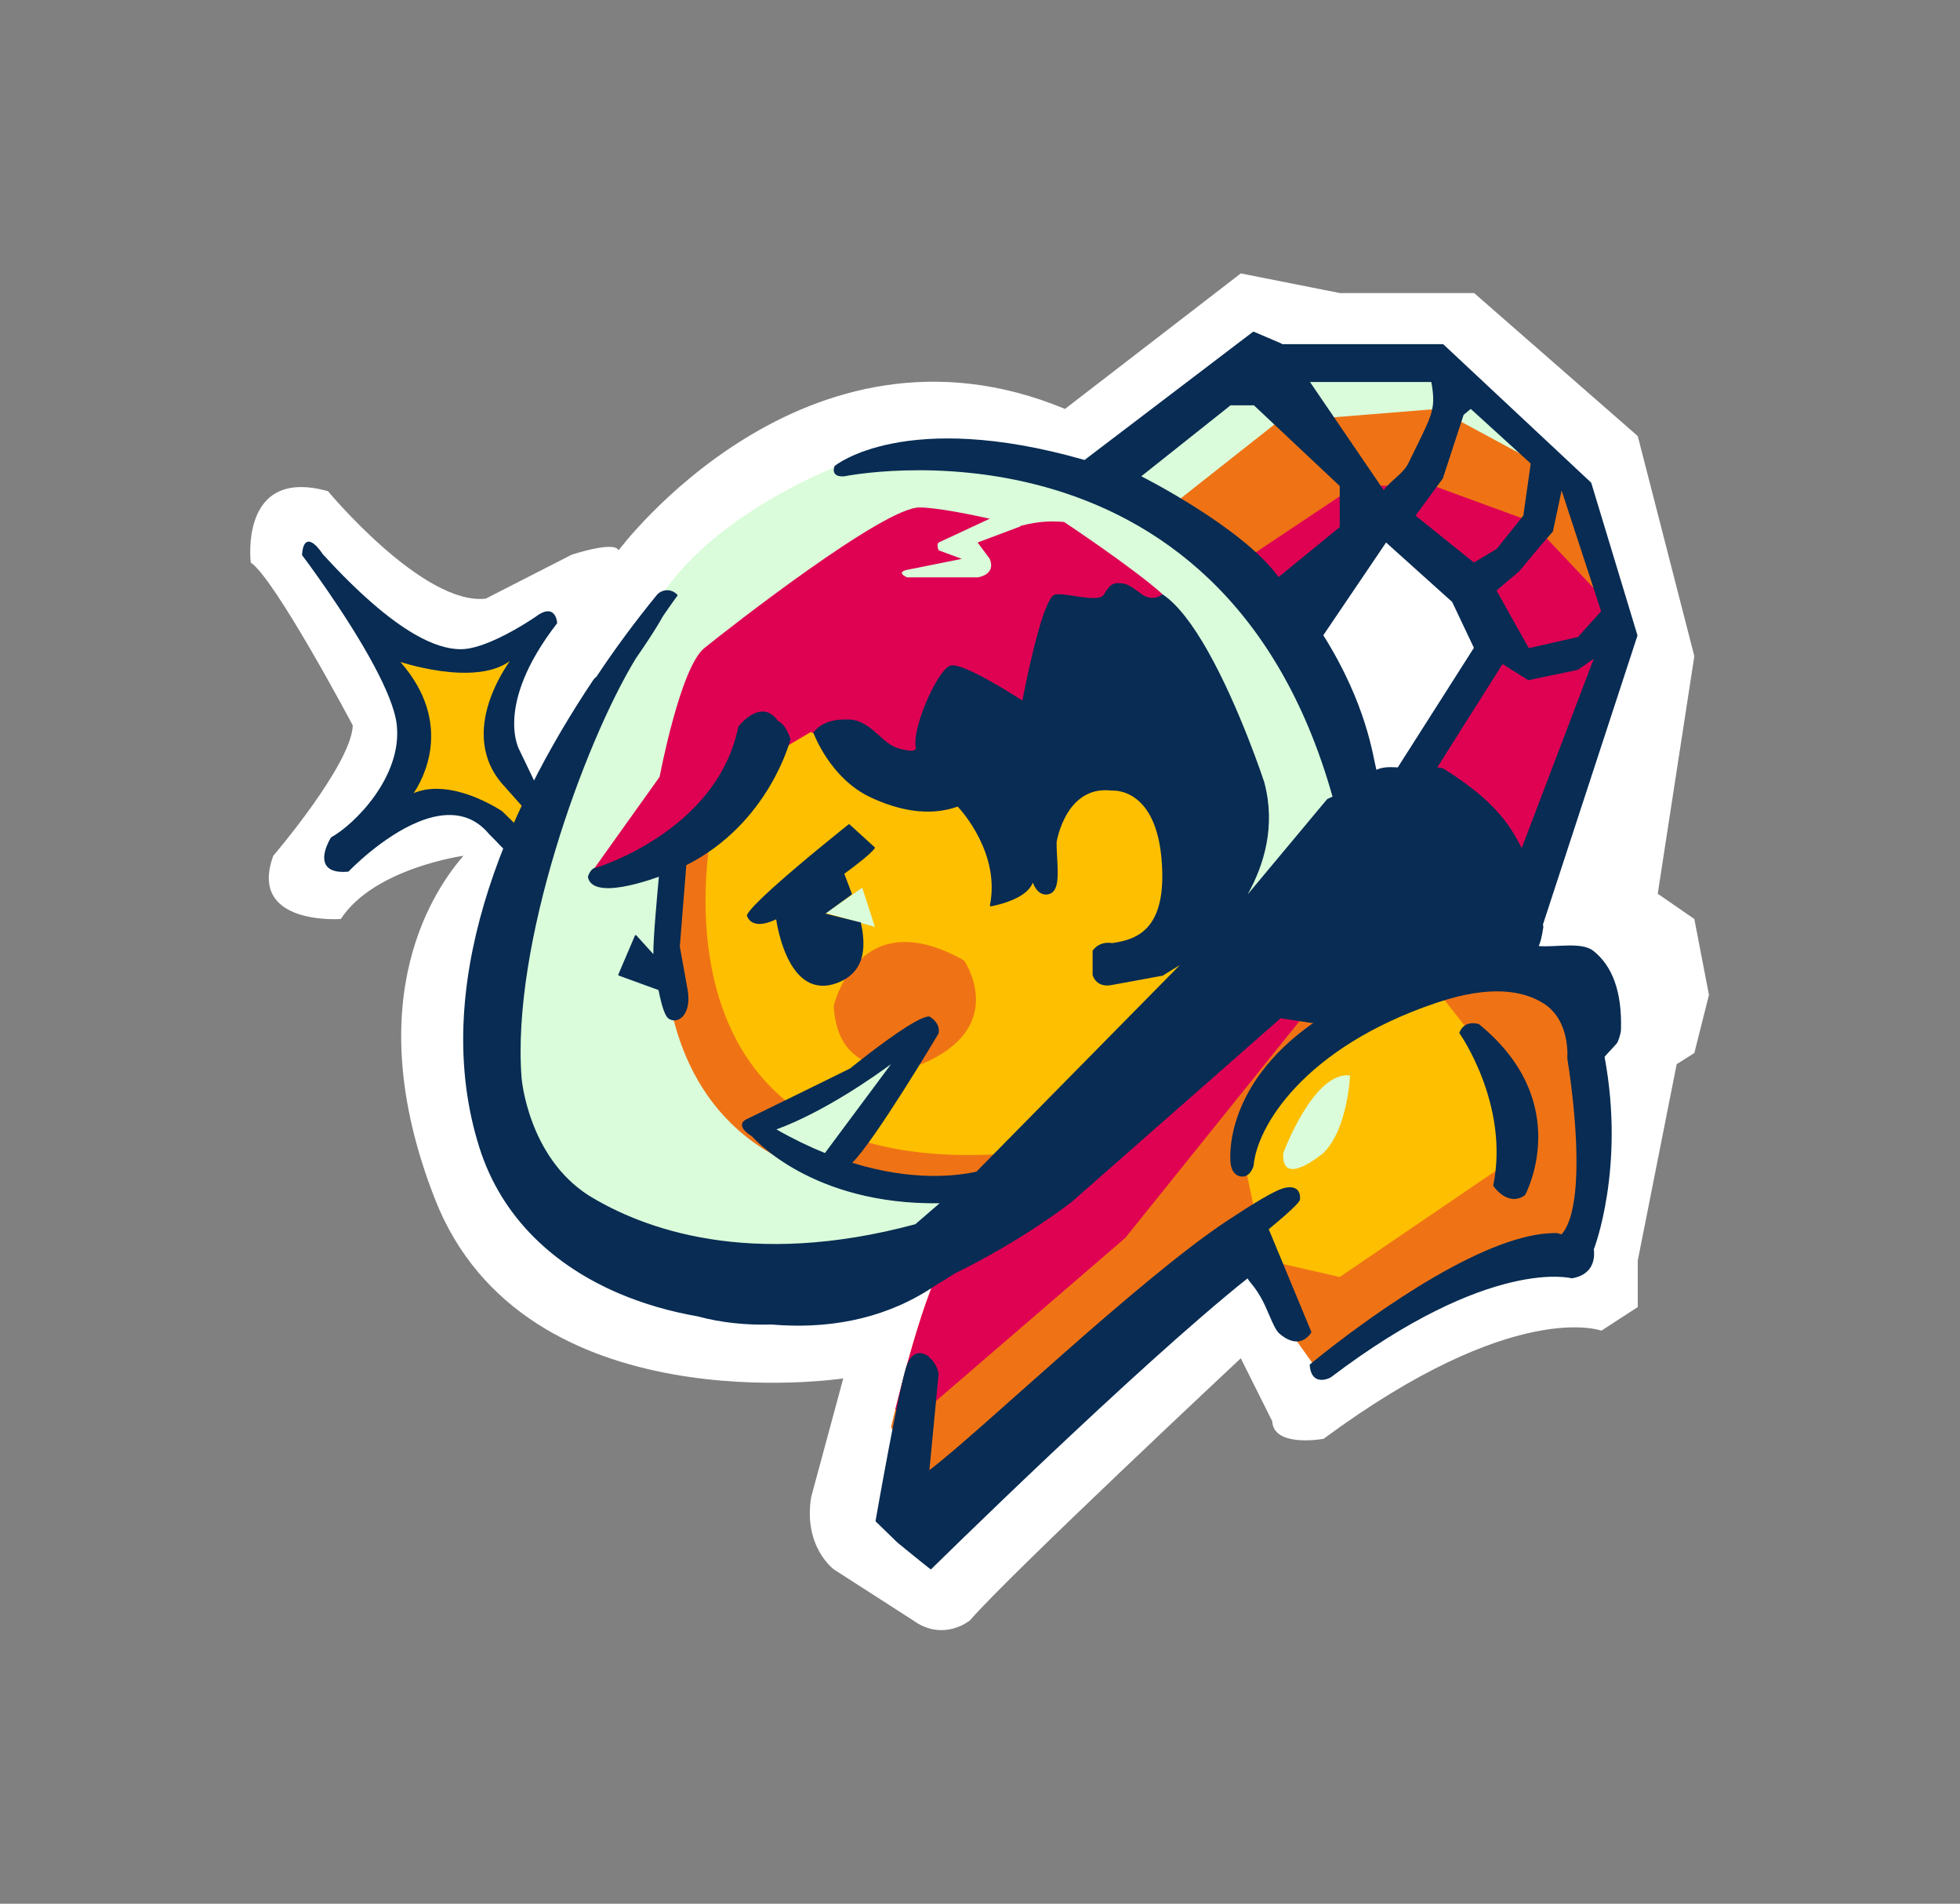 <?xml version="1.0" encoding="UTF-8" standalone="no"?>
<!DOCTYPE svg PUBLIC "-//W3C//DTD SVG 1.1//EN" "http://www.w3.org/Graphics/SVG/1.1/DTD/svg11.dtd">
<svg width="100%" height="100%" viewBox="0 0 2626 2550" version="1.1" xmlns="http://www.w3.org/2000/svg" xmlns:xlink="http://www.w3.org/1999/xlink" xml:space="preserve" xmlns:serif="http://www.serif.com/" style="fill-rule:evenodd;clip-rule:evenodd;stroke-linejoin:round;stroke-miterlimit:2;">
    <rect x="0" y="0" width="2626" height="2550" fill="#808080" stroke="none"/>
    <g transform="matrix(1,0,0,1,-2738,-2292.4)">
        <g id="Main-logo" serif:id="Main logo" transform="matrix(1,0,0,1,2738,2292.4)">
            <rect x="0" y="0" width="2625.1" height="2550" style="fill:none;"/>
            <g transform="matrix(1.455,0,0,1.455,-77.833,-313.504)">
                <path d="M579.844,726.157C579.844,726.157 619.223,713.048 623.093,722.114C623.093,722.114 794.205,492.262 1034.16,591.922L1196.04,467.172L1287.41,485.287L1410.95,485.287L1561.58,616.923L1613.67,819.543L1579.98,1038.24L1613.67,1061.5L1627.15,1131.39L1613.67,1184.89L1597.42,1195.16L1561.58,1375.96L1561.58,1418.72L1528.1,1440.49C1528.1,1440.49 1448.07,1410.2 1272.27,1540.05C1272.27,1540.05 1226.22,1548.52 1224.99,1523.87L1196.04,1465.9C1196.04,1465.9 982.837,1665.29 946.7,1707.12C946.7,1707.12 922.462,1727.52 894.186,1707.12L821.459,1660.36C821.459,1660.36 792.961,1639.64 800.432,1593.7L829.987,1484.43C829.987,1484.43 536.254,1529.26 453.999,1319.29C380.673,1132.12 457.028,1030.26 480.227,1003.31C480.227,1003.31 397.994,1014.57 367.307,1061.5C367.307,1061.5 281.533,1067.87 305.125,1003.31C305.125,1003.31 376.986,919.432 378.344,883.307C378.344,883.307 306.884,748.491 284.387,733.345C284.387,733.345 273.389,644.707 355.507,667.662C355.507,667.662 443.044,773.076 500.757,766.592L579.844,726.157Z" style="fill:white;"/>
            </g>
            <g transform="matrix(2.279,0,0,2.279,-2462.46,-86.317)">
                <g transform="matrix(1,0,0,1,-2120.01,-87.006)">
                    <path d="M3698.52,396.582C3698.52,396.582 3606.13,429.755 3580.1,492.231L3546.2,555.136L3489.48,678.543L3489.48,784.429L3559.47,855.809L3690.66,878.27L3800.24,829.576L3921.02,715.401L3994.17,589.693L3970.64,512.037L3929.8,459.501L3871.46,413.571L3755.8,396.582L3698.52,396.582Z" style="fill:rgb(218,252,218);"/>
                </g>
                <g transform="matrix(1,0,0,1,-2120.01,-87.006)">
                    <path d="M3516.38,598.865L3489.48,564.218L3494.18,543.084L3516.38,493.265L3487.34,512.037L3430.43,502.878L3436.12,529.942L3445.09,564.218L3423.52,605.608L3456.04,598.865L3494.18,609.328L3507.92,620.382L3516.38,598.865Z" style="fill:rgb(254,191,0);"/>
                </g>
                <g transform="matrix(1,0,0,1,-2120.01,-87.006)">
                    <path d="M3504.09,620.933C3504.92,623.835 3505.26,625.809 3505.23,627.045C3505.2,628.206 3504.82,628.818 3504.31,629.06C3503.95,629.232 3503.49,629.241 3502.95,629.057C3502.32,628.844 3501.54,628.356 3500.66,627.66C3497.21,624.937 3492.07,618.943 3488.08,615.178L3488.04,615.133C3476.57,601.28 3461.12,602.006 3446.73,607.814C3424.92,616.613 3405.48,637.056 3405.48,637.056L3405.16,637.21C3397.99,637.844 3394.24,636.216 3392.47,633.74C3390.8,631.4 3390.86,628.244 3391.58,625.295C3392.63,621.01 3395.03,617.184 3395.03,617.184L3395.21,617.011C3401.94,613.31 3412.39,604.454 3420.75,592.701C3429.1,580.969 3435.39,566.345 3433.78,551.06C3432.81,541.861 3427.43,529.227 3420.37,516.04C3403.85,485.144 3378.17,451.251 3378.17,451.251L3378.07,450.915C3378.28,447.879 3378.82,445.941 3379.52,444.796C3380.06,443.922 3380.71,443.47 3381.4,443.307C3382.54,443.04 3383.86,443.603 3385.12,444.596C3387.66,446.582 3390.02,450.224 3390.29,450.644C3410.96,473.205 3428.91,488.792 3444.27,497.658C3454.45,503.531 3463.47,506.45 3471.37,506.466C3477.93,506.479 3486.26,503.432 3493.89,499.789C3505.22,494.383 3515.02,487.641 3515.35,487.413C3520.12,483.748 3523.13,483.672 3524.97,484.76C3526.12,485.435 3526.86,486.579 3527.31,487.719C3527.97,489.365 3528.06,490.983 3528.06,490.983L3527.95,491.315C3490.35,539.904 3506.03,566.046 3506.03,566.046C3506.03,566.06 3506.04,566.074 3506.05,566.088L3520.48,596.145C3520.52,596.212 3520.53,596.286 3520.53,596.361L3520.53,602.109C3520.53,602.33 3520.39,602.525 3520.18,602.588L3513.12,604.701C3512.93,604.756 3512.73,604.699 3512.6,604.553L3495.06,584.789L3495.05,584.774C3481.62,568.416 3483.59,549.636 3488.94,534.943C3492.38,525.502 3497.21,517.756 3500.2,513.449C3492.41,519.092 3481.47,520.62 3470.71,520.251C3455.6,519.733 3440.87,515.505 3435.89,513.943C3467.88,550.4 3448.75,583.594 3443.69,591.048C3452.37,587.394 3462.09,588.122 3470.76,590.42C3484.57,594.078 3495.72,601.696 3495.72,601.696C3495.74,601.713 3495.76,601.731 3495.78,601.751L3520.38,625.731C3520.55,625.895 3520.58,626.154 3520.46,626.353C3520.33,626.553 3520.09,626.639 3519.87,626.56L3504.09,620.933Z" style="fill:rgb(8,44,83);"/>
                </g>
                <g transform="matrix(1,0,0,1,-2120.01,-87.006)">
                    <path d="M3677.23,555.136C3677.23,555.136 3750.32,423.753 3826.11,431.694C3826.11,431.694 3866.11,458.213 3883.79,473.975L3875.98,555.136L3785.21,581.456L3700.41,567.727L3677.23,555.136Z" style="fill:rgb(223,2,83);"/>
                </g>
                <g transform="matrix(1,0,0,1,-2120.01,-87.006)">
                    <path d="M3546.2,640.444L3591.25,577.327L3605.72,531.127L3656.97,547.852L3628.38,595.493L3546.2,640.444Z" style="fill:rgb(223,2,83);"/>
                </g>
                <g transform="matrix(1,0,0,1,-2120.01,-87.006)">
                    <path d="M3588.3,581.456C3588.3,581.456 3600.4,517.275 3614.54,505.823C3628.68,494.371 3720.22,422.819 3741.14,423.128C3762.07,423.437 3817.98,438.388 3817.98,438.388L3741.14,521.495L3690.66,572.584L3639.62,581.456L3588.3,581.456Z" style="fill:rgb(223,2,83);"/>
                </g>
                <g transform="matrix(1,0,0,1,-2120.01,-87.006)">
                    <path d="M3782.38,429.745L3752.33,443.738C3752.33,443.738 3750.86,444.676 3752.33,448.333L3765.95,453.352L3733.79,459.806C3733.79,459.806 3726.83,461.039 3733.79,464.242L3775.24,464.242C3775.24,464.242 3786.25,462.905 3782.38,453.352L3775.24,443.738L3800.37,434.287L3805.96,423.127L3782.38,429.745Z" style="fill:rgb(218,252,218);"/>
                </g>
                <g transform="matrix(1,0,0,1,-2120.01,-87.006)">
                    <path d="M3970.64,492.382L4006.86,438.879L4032.68,449.795L4074.5,480.194L4074.5,510.532L4036.3,587.009L4091.49,656.793L4137.47,533.574L4152.21,472.573L4117.97,410.36L4074.5,363.102L4036.3,340.976L3951.9,340.976L3871.46,381.179L3854.01,402.52L3942.32,480.194L3970.64,492.382Z" style="fill:rgb(223,2,83);"/>
                </g>
                <g transform="matrix(1,0,0,1,-2120.01,-87.006)">
                    <path d="M3595.08,627.851C3595.08,627.851 3546.13,840.384 3770.86,822.685L3906.27,712.514L3921.02,656.793L3894.25,555.136L3770.86,577.327L3700.9,567.727L3677.23,555.136L3639.62,577.327L3595.08,627.851Z" style="fill:rgb(239,115,21);"/>
                    <clipPath id="_clip1">
                        <path d="M3595.08,627.851C3595.08,627.851 3546.13,840.384 3770.86,822.685L3906.27,712.514L3921.02,656.793L3894.25,555.136L3770.86,577.327L3700.9,567.727L3677.23,555.136L3639.62,577.327L3595.08,627.851Z"/>
                    </clipPath>
                    <g clip-path="url(#_clip1)">
                        <g transform="matrix(1,0,0,1,24.717,-19.973)">
                            <path d="M3595.08,627.851C3595.08,627.851 3546.13,840.384 3770.86,822.685L3906.27,712.514L3921.02,656.793L3894.25,555.136L3770.86,577.327L3700.9,567.727L3677.23,555.136L3639.62,577.327L3595.08,627.851Z" style="fill:rgb(254,191,0);"/>
                        </g>
                    </g>
                </g>
                <g transform="matrix(1,0,0,1,-2120.01,-87.006)">
                    <path d="M3724.35,963.731C3724.35,963.731 3741.72,888.308 3755.8,865.385L3988.13,675.018L4080.32,689.434L4121.74,704.258L4137.47,802.58L4121.74,865.385L4081.65,865.385L3978.46,934.999L3956.18,903.744L3935.87,865.385L3817.98,957.799L3737.43,1029.97L3737.43,985.844L3724.35,963.731Z" style="fill:rgb(239,115,21);"/>
                    <clipPath id="_clip2">
                        <path d="M3724.35,963.731C3724.35,963.731 3741.72,888.308 3755.8,865.385L3988.13,675.018L4080.32,689.434L4121.74,704.258L4137.47,802.58L4121.74,865.385L4081.65,865.385L3978.46,934.999L3956.18,903.744L3935.87,865.385L3817.98,957.799L3737.43,1029.97L3737.43,985.844L3724.35,963.731Z"/>
                    </clipPath>
                    <g clip-path="url(#_clip2)">
                        <path d="M3988.13,695.59L3862.01,852.496L3744.92,953.357L3703.14,953.357L3744.92,875.426L3978.46,675.018L3988.13,695.59Z" style="fill:rgb(223,2,83);"/>
                    </g>
                </g>
                <g transform="matrix(1,0,0,1,-2120.01,-87.006)">
                    <path d="M3930.91,802.58L3944.15,865.385L3988.13,875.426L4081.65,811.788L4091.49,765.682L4043.08,704.258L3954.92,750.327L3930.91,802.58Z" style="fill:rgb(254,191,0);"/>
                </g>
                <g transform="matrix(1,0,0,1,-2120.01,-87.006)">
                    <path d="M3954.92,802.58C3954.92,802.58 3972.88,754.201 3994.17,757.007C3994.17,757.007 3992.83,788.732 3978.46,802.58C3978.46,802.58 3953.57,823.704 3954.92,802.58Z" style="fill:rgb(218,252,218);"/>
                </g>
                <g transform="matrix(1,0,0,1,-2120.01,-87.006)">
                    <path d="M3690.66,716.066C3690.66,716.066 3704.98,654.096 3767.33,689.434C3767.33,689.434 3794.18,728.61 3742.22,750.327C3742.22,750.327 3693.21,764.499 3690.66,716.066Z" style="fill:rgb(239,115,21);"/>
                </g>
                <g transform="matrix(1,0,0,1,-2120.01,-87.006)">
                    <path d="M3902.68,431.348L3978.46,381.179L4045.5,381.179L4111.05,410.36L4058.46,349.409L4014.41,338.965L3951.68,349.409L3902.68,365.218L3861.59,410.36L3902.68,431.348Z" style="fill:rgb(218,252,218);"/>
                </g>
                <g transform="matrix(1,0,0,1,-2120.01,-87.006)">
                    <path d="M3894.72,417.734L3951.68,372.812L4045.5,365.218L4104.84,397.241L4137.47,423.127L4150,483.87L4100.4,431.348L4043.08,410.36L3997.44,410.36L3929.8,455.503L3894.72,417.734Z" style="fill:rgb(239,115,21);"/>
                </g>
                <g transform="matrix(1,0,0,1,-2120.01,-87.006)">
                    <path d="M3645.98,784.86L3737.43,733.201L3690.66,807.707L3661.25,798.555L3645.98,784.86Z" style="fill:rgb(218,252,218);"/>
                </g>
                <g transform="matrix(1,0,0,1,-2120.01,-87.006)">
                    <path d="M3685.97,661.502L3707.4,646.652L3714.85,669.633L3685.97,661.502Z" style="fill:rgb(218,252,218);"/>
                </g>
                <g transform="matrix(1,0,0,1,376.494,-103.572)">
                    <path d="M1250.39,1005.52C1279.45,983.596 1373.31,893.448 1425.33,859.007C1440.9,848.699 1452.75,841.614 1458.01,839.98C1458.19,839.916 1459.98,839.303 1461.99,839.253C1463.46,839.217 1465.05,839.489 1466.26,840.434C1467.55,841.446 1468.46,843.235 1468.28,846.326C1468.26,846.553 1468.17,846.855 1467.95,847.218C1467.57,847.882 1466.78,848.836 1465.6,850.046C1462.64,853.102 1457.19,857.872 1449.88,863.915L1474.92,924.231L1474.87,924.703C1473.3,927.032 1471.58,928.422 1469.84,929.167C1467.05,930.368 1464.2,929.903 1461.78,928.895C1458.38,927.472 1455.86,924.974 1455.67,924.784C1455.24,924.39 1454.7,923.656 1454.1,922.636C1452.76,920.359 1451.04,916.604 1449.19,912.175C1443.4,898.354 1438.29,895.14 1437.47,892.772C1372.74,944.286 1251.29,1063.88 1251.29,1063.88C1251.09,1064.02 1231.82,1048.3 1231.64,1048.13L1218.88,1035.74C1218.76,1035.62 1218.71,1035.46 1218.74,1035.29C1218.74,1035.29 1232.91,954.308 1237.3,943.339C1239.16,938.708 1241.61,937.1 1243.83,936.782C1247.2,936.302 1250.14,938.845 1250.14,938.845C1250.25,938.939 1250.31,939.076 1250.31,939.221L1250.33,939.23C1250.67,939.488 1250.98,939.782 1251.29,940.085C1251.78,940.572 1252.23,941.097 1252.64,941.647C1253.68,943.019 1254.5,944.553 1255.08,946.171C1255.39,947.054 1255.64,947.96 1255.82,948.881L1250.39,1005.52ZM1050.07,844.051C1081.66,863.497 1144.4,887.267 1242.11,860.986L1256.41,848.656C1181.32,849.768 1147.01,810.385 1146.08,809.298C1145.53,808.979 1143.21,807.575 1141.67,805.83C1140.72,804.751 1140.09,803.535 1140.2,802.363C1140.32,801.19 1141.18,799.994 1143.39,799.027C1144.14,798.665 1193.6,774.544 1203.79,769.416C1204.79,768.611 1222.8,754.017 1236.43,745.329C1240.06,743.017 1243.38,741.123 1245.99,740.009C1247.81,739.232 1249.31,738.837 1250.35,738.901C1250.42,738.906 1250.5,738.927 1250.56,738.964C1250.56,738.964 1252.18,739.869 1253.64,741.535C1255.12,743.231 1256.44,745.704 1255.8,748.797C1255.79,748.851 1255.77,748.904 1255.74,748.952C1255.74,748.952 1218.31,811.891 1205.01,824.874C1240.04,835.718 1265.85,832.759 1277.9,830.12L1278.52,829.59L1397.7,708.608L1387.62,714.843C1387.57,714.876 1387.51,714.898 1387.45,714.909L1357.84,720.345C1354.02,721.149 1351.43,720.374 1349.69,719.182C1347.04,717.365 1346.35,714.536 1346.35,714.536C1346.34,714.497 1346.34,714.458 1346.34,714.418L1346.34,700.345C1346.34,700.235 1346.37,700.128 1346.44,700.04C1350.7,694.481 1356.89,695.573 1357.77,695.76C1364.42,694.765 1372.6,693.1 1378.66,686.388C1384.78,679.613 1388.71,667.731 1386.86,646.347C1385.38,629.236 1380.41,619.36 1374.96,613.679C1366.89,605.271 1357.8,606.132 1357.8,606.132L1357.68,606.131C1344.04,604.42 1335.92,611.983 1331.21,619.961C1326.64,627.693 1325.26,635.824 1325.16,636.432C1325.16,644.139 1326.26,652.707 1325.62,658.762C1325.16,663.045 1323.8,666.091 1320.8,666.935C1317.75,667.793 1315.5,666.59 1313.89,664.828C1312.55,663.361 1311.68,661.497 1311.18,660.184C1309.76,664.064 1306.01,667.017 1301.81,669.17C1294.78,672.766 1286.55,674.151 1286.55,674.151C1286.38,674.179 1286.22,674.124 1286.1,674.006C1285.99,673.888 1285.94,673.721 1285.97,673.559C1292.09,643.27 1269.51,618.168 1267.03,615.512C1249.75,621.697 1231.46,617.429 1215.7,610.031C1192.01,598.912 1182.34,572.482 1182.34,572.482L1182.31,571.821C1187.15,565.676 1194.88,563.918 1203.49,564.353C1216.18,564.994 1222.5,578.653 1232.18,581.278C1235.56,582.195 1238.33,582.777 1240.19,582.665C1240.99,582.618 1241.6,582.454 1241.97,582.078C1242.32,581.726 1242.41,581.196 1242.3,580.47C1241.78,576.971 1242.55,571.919 1244.12,566.394C1246.44,558.19 1250.48,548.928 1254.42,542.199C1256.13,539.294 1257.81,536.859 1259.33,535.177C1260.39,534.004 1261.38,533.191 1262.24,532.806C1263.12,532.412 1264.46,532.406 1266.14,532.755C1268.49,533.243 1271.55,534.408 1274.92,535.959C1286.47,541.264 1301.79,551.083 1305.05,553.2C1306.1,547.717 1312.9,512.93 1319.25,497.932C1320.31,495.434 1321.36,493.477 1322.37,492.272C1323.13,491.36 1323.89,490.863 1324.61,490.786C1329.23,490.285 1337.4,492.289 1343.94,492.832C1346.48,493.042 1348.77,493.034 1350.48,492.541C1351.52,492.241 1352.35,491.763 1352.84,491.009C1354.99,487.72 1356.28,485.588 1358.51,484.672C1360.01,484.056 1361.95,483.976 1364.9,484.515C1367.07,484.91 1370.67,487.211 1374.65,490.271C1381.57,495.601 1386.87,491.035 1387.04,490.896C1387.21,490.756 1387.46,490.745 1387.64,490.868C1396.68,496.964 1405.69,509.359 1413.85,523.74C1432.82,557.153 1447.28,601.273 1447.28,601.273L1447.28,601.3C1454.12,626.978 1447.13,649.85 1437.47,667.163L1484.15,611.22C1484.2,611.166 1484.26,611.12 1484.32,611.088L1487.38,609.65C1421.49,376.043 1200.51,421.381 1200.51,421.381L1200.45,421.39C1196.95,421.688 1195.35,420.737 1194.66,419.599C1194.22,418.879 1194.12,418.056 1194.18,417.324C1194.26,416.279 1194.65,415.435 1194.65,415.435C1194.68,415.352 1194.75,415.281 1194.82,415.229C1194.82,415.229 1235.75,381.437 1341.6,411.8L1440.65,336.454C1440.79,336.363 1440.97,336.348 1441.12,336.414L1457.44,343.406C1457.52,343.443 1457.6,343.503 1457.65,343.58L1457.76,343.732L1552.24,343.732C1552.37,343.732 1552.49,343.781 1552.58,343.867L1639.37,425.063C1639.43,425.124 1639.48,425.199 1639.5,425.284L1666.63,514.811C1666.65,514.879 1666.65,514.951 1666.65,515.021L1611.09,684.805C1611.17,685.287 1611.24,685.767 1611.32,686.25C1611.33,686.314 1611.33,686.38 1611.31,686.443C1610.91,688.135 1610.53,692.642 1608.97,696.57C1608.85,696.88 1608.72,697.186 1608.58,697.487C1618.49,698.364 1633.78,694.785 1640.77,700.345C1651.4,708.8 1657.76,723.522 1656.94,747.152C1656.94,747.167 1656.48,750.814 1654.77,754.322C1654.47,754.945 1647.69,761.997 1647.31,762.592C1659.52,827.983 1641.13,875.36 1641.13,875.36C1641.1,875.448 1641.04,875.522 1640.97,875.577C1641.33,878.23 1641.49,883.334 1638.32,887.374C1636.39,889.822 1633.25,891.894 1628.17,892.772C1628.1,892.784 1628.02,892.781 1627.95,892.761C1627.95,892.761 1580.23,879.8 1486.31,951.034C1486.29,951.049 1486.27,951.062 1486.24,951.074C1486.24,951.074 1484.29,952.147 1481.96,952.404C1480.35,952.581 1478.56,952.37 1477.07,951.223C1475.52,950.024 1474.27,947.779 1473.96,943.761C1473.95,943.6 1474.01,943.443 1474.14,943.339C1474.14,943.339 1535.62,891.794 1586.38,872.978C1597.3,868.93 1607.72,866.396 1616.94,866.198C1620.83,866.115 1618.65,866.125 1622.06,866.932C1627.26,860.916 1629.64,849.378 1630.46,836.149C1632.41,804.629 1625.4,763.532 1625.4,763.532C1625.39,763.418 1627.4,741.439 1611.64,731.334C1599.49,723.544 1579.97,720.259 1548.65,730.786C1470.13,757.185 1442.77,804.082 1441.01,826.551C1441,826.599 1439.23,833.27 1434.08,832.967C1427.84,832.6 1427.46,825.031 1427.44,824.953C1427.44,824.953 1421.67,780.663 1476.46,742.396L1475.5,742.696C1475.42,742.718 1475.35,742.724 1475.27,742.713L1456.86,739.923L1334.16,847.78C1334.16,847.786 1334.15,847.792 1334.14,847.797C1334.14,847.797 1305.77,870.215 1265.04,890.068C1262.04,892.104 1258.97,894.026 1255.82,895.81C1253.58,897.296 1251.39,898.689 1249.32,899.976C1221.25,917.415 1189.55,922.649 1157.57,919.933C1142.99,920.358 1128.4,918.969 1114.19,915.157L1114.02,915.11C1098.14,912.337 1082.67,907.929 1068.22,901.796C1030.03,885.58 998.995,857.436 985.87,816.039C956.075,722.061 1000.81,618.815 1052.69,541.223C1053.23,540.41 1053.9,539.729 1054.65,539.188C1065.64,522.623 1077.51,506.638 1090.02,491.3C1092.82,487.879 1097.86,487.368 1101.28,490.159C1101.71,490.515 1102.1,490.907 1102.44,491.327L1102.34,491.467C1101.73,492.279 1098.52,496.606 1093.61,503.824C1093.42,504.197 1089.48,511.646 1077.7,528.603C1047.12,578.898 1004.52,696.951 1010.65,775.117C1010.68,775.447 1014.47,821.287 1050.07,844.051ZM1561.99,748.327C1561.93,748.483 1561.95,748.659 1562.05,748.797C1562.05,748.797 1591.55,790.544 1581.89,838.147L1581.97,838.522C1581.97,838.522 1584.02,841.628 1587.33,843.864C1590.69,846.141 1595.33,847.525 1600.44,843.989L1600.59,843.818C1600.59,843.818 1630.23,789.675 1573.51,743.435L1573.36,743.35C1573.36,743.35 1565.04,740.501 1561.99,748.327ZM1188.97,819.146L1227.84,766.892C1218.75,773.613 1188.8,794.878 1160.46,805.257C1170.42,810.931 1179.94,815.495 1188.97,819.146ZM1050.07,655.575C1050.26,655.113 1051.82,651.419 1054.3,651.484C1054.3,651.484 1125.69,630.163 1138.06,568.489C1138.06,568.489 1151.07,551.473 1161,564.659C1161,564.659 1161.13,564.783 1161.48,565.251C1163.98,566.404 1166.54,569.42 1168.7,575.647C1168.74,575.739 1168.74,575.838 1168.72,575.932C1168.72,575.932 1156.45,625.222 1107.48,649.957L1103.66,697.81L1108.08,722.249C1109.9,731.602 1107.54,737.42 1104.31,739.841C1102.03,741.545 1099.31,741.635 1097.12,740.167C1096.46,739.727 1095.81,738.855 1095.2,737.64C1094.35,735.939 1093.55,733.545 1092.83,730.81C1092.21,728.498 1091.65,725.942 1091.14,723.358L1067.8,714.843C1067.54,714.743 1067.4,714.439 1067.52,714.177C1070.77,706.562 1074.02,698.948 1077.27,691.334C1077.38,691.09 1077.66,690.968 1077.91,691.063C1077.98,691.091 1078.05,691.137 1078.1,691.195L1088.1,702.241C1087.99,693.319 1090.29,668.02 1091.36,656.75C1085.23,658.955 1071.79,663.357 1061.87,663.462C1058.96,663.492 1056.36,663.155 1054.3,662.311C1052.16,661.43 1050.6,660.002 1049.88,657.884L1049.89,657.896C1049.82,657.719 1049.41,656.537 1050.06,655.622L1050.07,655.575ZM1160.3,681.78C1158.31,682.724 1156.55,683.38 1155.01,683.809C1150.86,684.961 1148.15,684.502 1146.38,683.574C1143.63,682.122 1143.12,679.487 1143.12,679.487L1143.15,679.175C1144.47,676.394 1150.38,670.453 1158.05,663.52C1175.78,647.481 1202.85,626.002 1202.85,626.002C1203.04,625.849 1203.31,625.859 1203.49,626.024L1218.18,639.389C1218.37,639.563 1218.4,639.855 1218.24,640.061C1215.77,643.324 1208.43,649.124 1200.38,655.002C1201.35,657.702 1202.4,660.373 1203.42,663.054C1203.79,664.014 1204.15,664.974 1204.51,665.937C1204.59,666.129 1204.66,666.322 1204.73,666.514C1204.76,666.602 1204.81,666.702 1204.82,666.799C1204.85,666.984 1204.77,667.165 1204.62,667.277L1189.27,678.418L1209.38,683.441C1209.48,683.391 1209.59,683.374 1209.7,683.396C1209.89,683.435 1210.05,683.585 1210.09,683.777L1210.12,683.924C1210.7,686.526 1211.16,689.157 1211.41,691.812C1211.6,693.803 1211.67,695.806 1211.57,697.804C1211.41,701.19 1210.76,704.583 1209.33,707.676C1208.75,708.942 1208.04,710.15 1207.21,711.272C1206.67,712.001 1206.09,712.692 1205.45,713.342C1202.93,715.935 1199.77,717.794 1196.4,719.08C1194.38,719.854 1192.28,720.431 1190.12,720.683C1188.74,720.845 1187.34,720.871 1185.95,720.737C1184.55,720.602 1183.16,720.301 1181.83,719.838C1180.59,719.405 1179.39,718.832 1178.27,718.146C1175.05,716.184 1172.46,713.344 1170.36,710.249C1168.81,707.971 1167.51,705.531 1166.38,703.021C1165.04,700.026 1163.94,696.924 1163.01,693.776C1162.36,691.588 1161.8,689.375 1161.31,687.145C1160.92,685.367 1160.58,683.578 1160.3,681.78ZM1631.61,535.177C1631.55,535.21 1602.54,541.242 1602.47,541.223L1587.33,531.755L1549,592.463C1549.31,592.498 1549.62,592.539 1549.94,592.584C1550.75,592.704 1551.58,592.857 1552.36,593.14C1552.82,593.309 1553.28,593.526 1553.65,593.864L1553.67,593.892C1575.66,607.8 1589.43,620.773 1598.57,639.982L1640.97,528.603L1631.61,535.177ZM1525.77,592.444L1570.49,522.206C1566.23,513.213 1561.97,504.219 1557.71,495.225L1518.86,460.304L1481.96,514.811C1507.6,555.613 1511.09,585.931 1513.17,593.892C1517.81,591.709 1523.54,592.475 1525.41,592.476C1525.19,592.498 1525.13,592.508 1525.64,592.471C1525.69,592.469 1525.72,592.467 1525.76,592.463C1526.63,592.377 1526.21,592.407 1525.77,592.444L1525.76,592.463L1525.64,592.471C1525.58,592.475 1525.5,592.476 1525.41,592.476C1525.51,592.467 1525.64,592.455 1525.77,592.444ZM1622.06,429.745C1622.06,429.745 1617,453.753 1616.94,453.822C1610.74,460.663 1597.14,477.246 1597.11,477.267C1597.11,477.267 1583.78,488.453 1583.81,488.53L1602.73,522.389C1612.36,520.219 1621.98,518.049 1631.61,515.878L1645.28,500.715L1622.06,429.745ZM1441.16,379.667L1427.44,379.667L1374.96,421.381C1374.96,421.381 1434.54,451.333 1455.67,480.606L1491.62,451.232L1491.62,427.098L1441.16,379.667ZM1568.64,381.783L1564.44,385.295L1552.24,422.645L1536.18,444.516L1570.49,472.068L1583.81,464.121C1589.06,457.586 1594.3,451.051 1599.55,444.516L1603.9,413.885L1568.64,381.783ZM1545.45,365.975L1474.14,365.975L1517.46,429.513C1519.25,427.161 1521.4,425.152 1523.6,423.185C1525.86,421.153 1528.18,419.136 1530.05,416.718C1530.63,415.969 1531.16,415.184 1531.63,414.36C1532.01,413.685 1532.33,412.982 1532.67,412.283C1533.02,411.532 1533.39,410.783 1533.75,410.035C1535,407.463 1536.26,404.897 1537.52,402.33C1539.16,399.002 1540.8,395.678 1542.33,392.299C1544.22,388.102 1545.95,383.745 1546.43,379.128C1546.73,376.179 1546.53,373.197 1546.14,370.267C1545.95,368.856 1545.74,367.447 1545.47,366.049L1545.45,365.975Z" style="fill:rgb(8,44,83);"/>
                </g>
            </g>
        </g>
    </g>
</svg>
